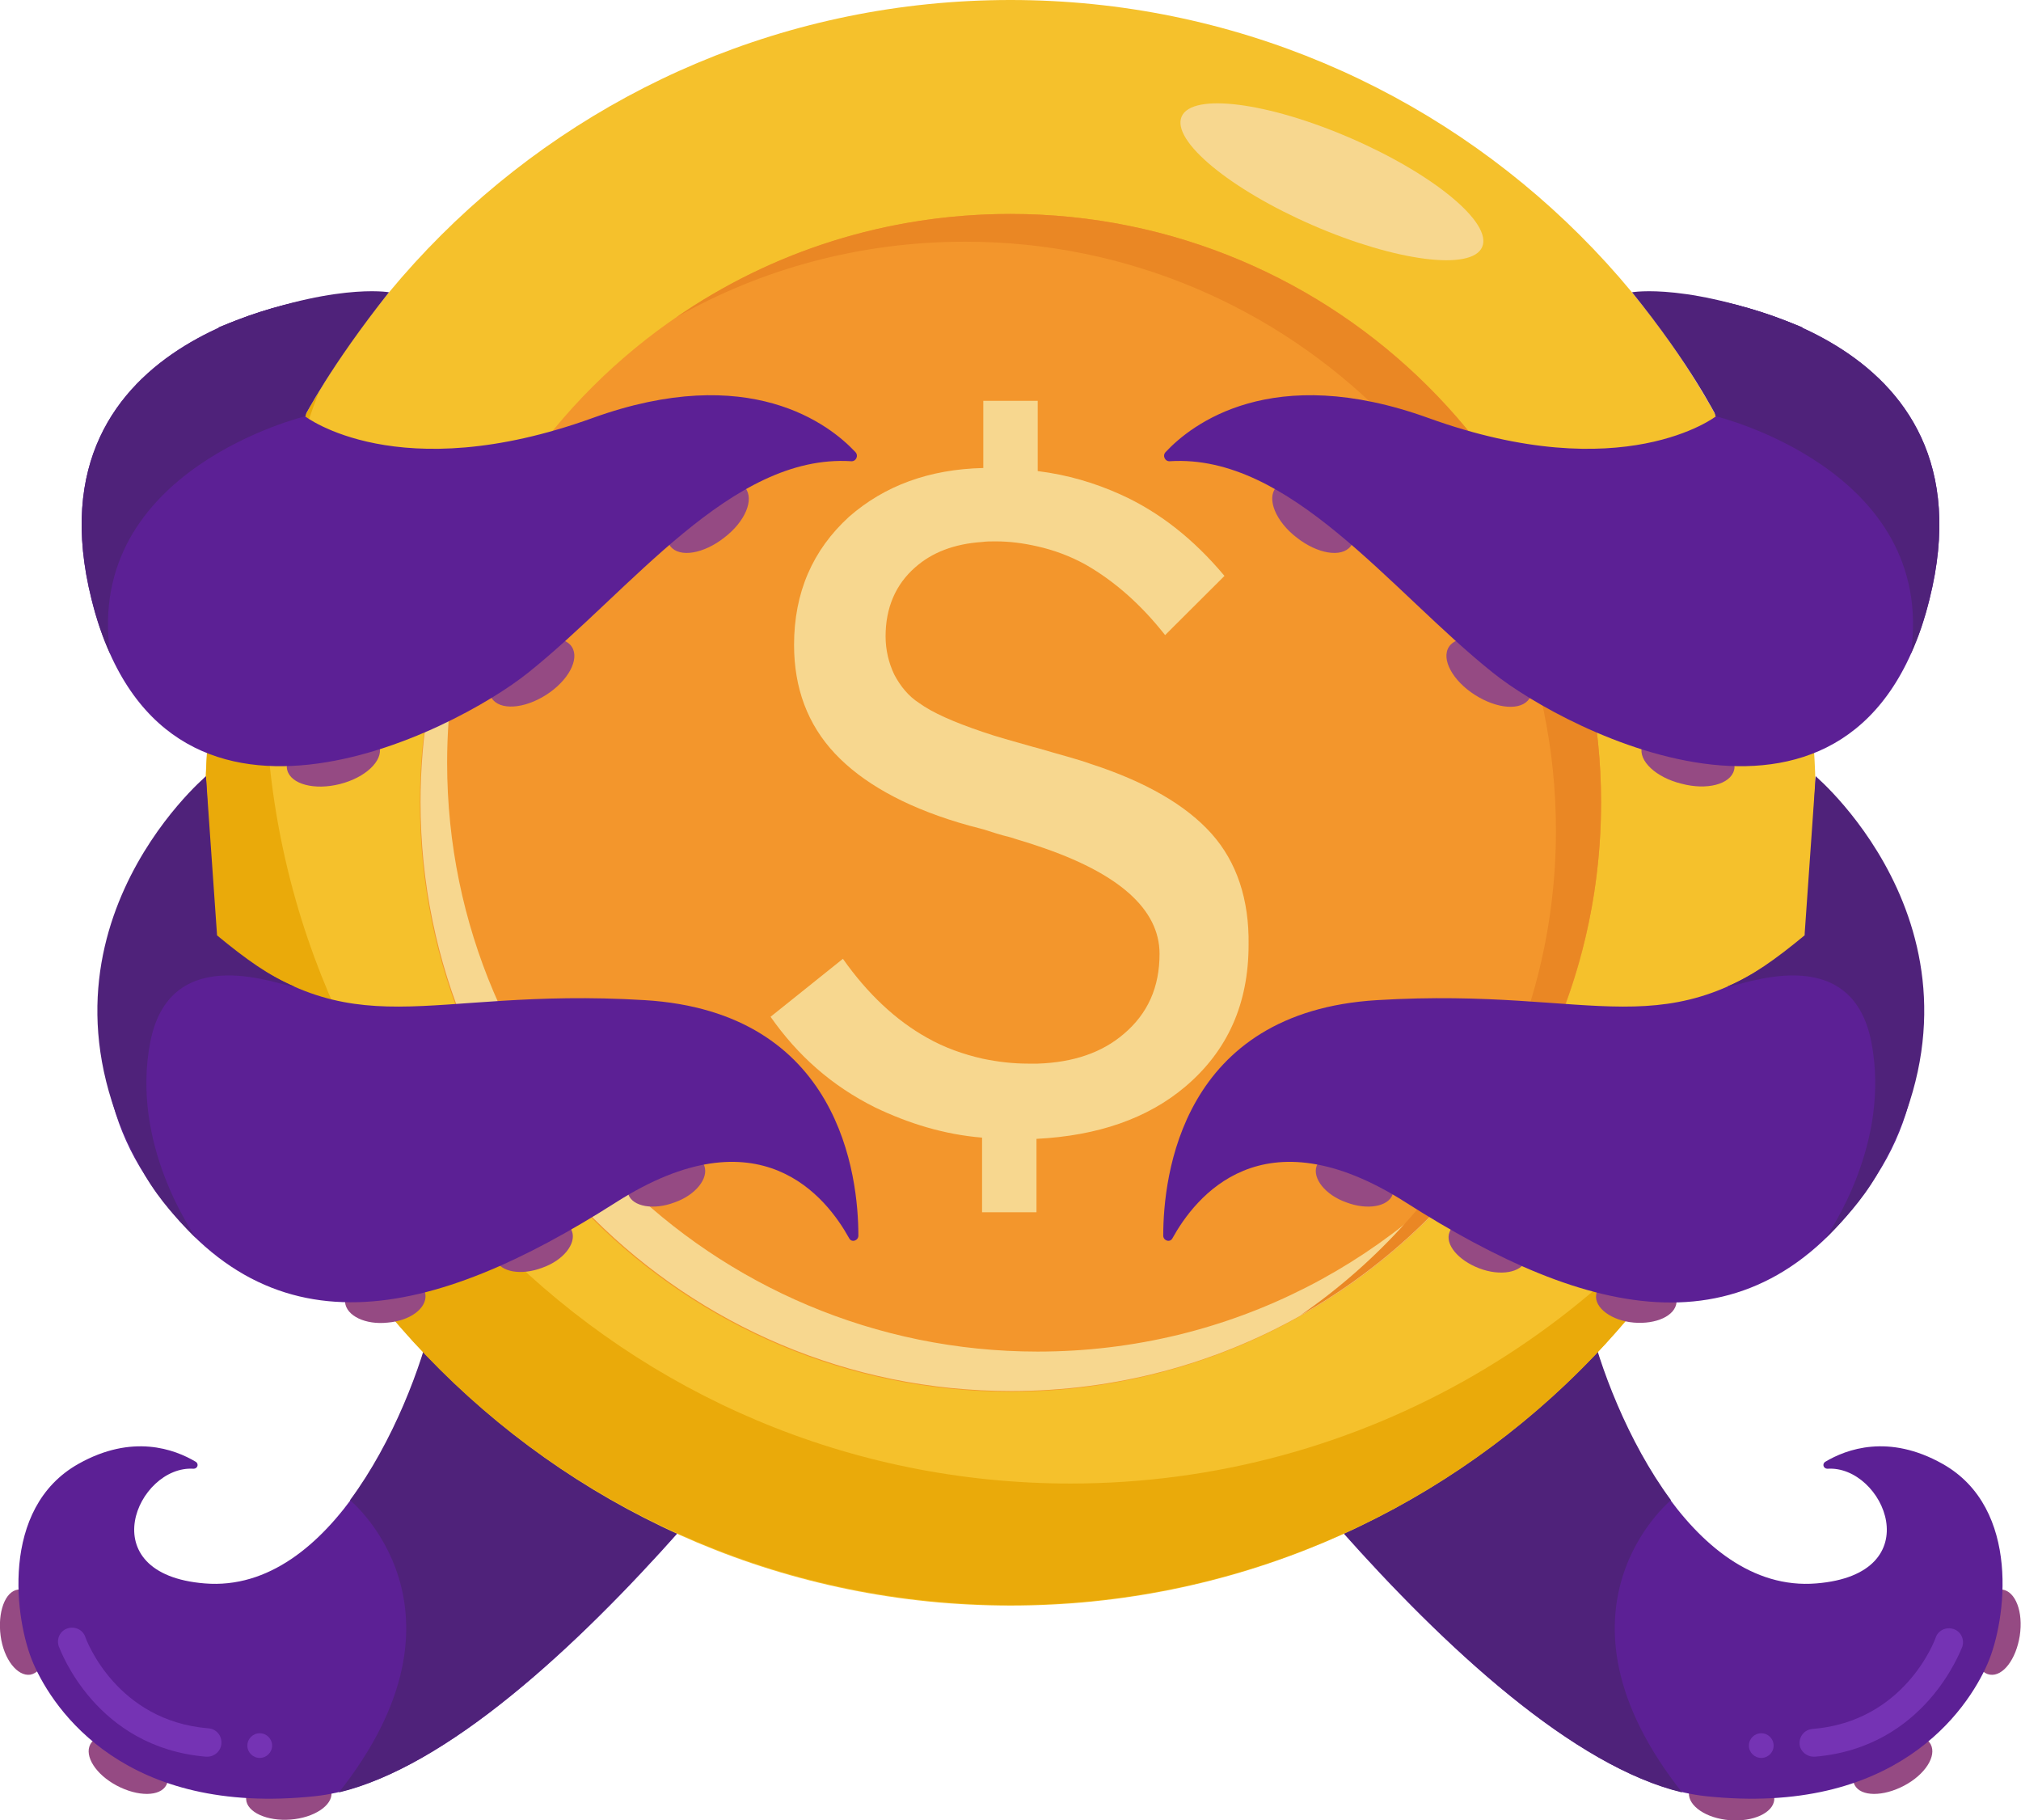 <svg width="201" height="181" viewBox="0 0 201 181" fill="none" xmlns="http://www.w3.org/2000/svg">
<g id="Frame" clip-path="url(#clip0_57_1411)">
<g id="Group">
<g id="Group_2">
<path id="Vector" d="M1.784 158.068C3.075 157.884 4.429 159.601 4.736 161.931C5.105 164.261 4.306 166.284 3.014 166.53C1.722 166.714 0.369 164.997 0.062 162.667C-0.246 160.337 0.492 158.252 1.784 158.068Z" fill="#954A83"/>
<path id="Vector_2" d="M8.98 173.458C9.595 172.293 11.809 172.293 13.901 173.397C15.992 174.501 17.16 176.34 16.545 177.505C15.93 178.67 13.716 178.67 11.625 177.566C9.534 176.463 8.365 174.623 8.98 173.458Z" fill="#954A83"/>
<path id="Vector_3" d="M28.538 176.217C30.875 176.033 32.905 176.953 32.966 178.241C33.089 179.528 31.244 180.755 28.907 180.938C26.57 181.122 24.54 180.203 24.479 178.915C24.355 177.628 26.201 176.401 28.538 176.217Z" fill="#954A83"/>
<path id="Vector_4" d="M40.41 108.771C40.41 108.771 46.068 118.153 43.116 130.906C41.025 140.042 33.029 158.497 20.359 157.455C8.919 156.535 13.655 145.683 19.252 146.051C19.621 146.051 19.805 145.621 19.498 145.376C17.345 144.089 13.163 142.556 7.812 145.56C-0.061 149.975 1.477 161.195 3.322 165.426C5.351 170.086 12.486 180.632 31.368 178.609C52.957 176.279 83.832 131.826 83.832 131.826L69.871 125.633L40.41 108.771Z" fill="#5C2095"/>
<path id="Vector_5" d="M83.771 131.826L69.809 125.633L40.348 108.771C40.348 108.771 46.006 118.153 43.054 130.906C41.947 135.811 39.118 143.353 34.812 149.178C34.812 149.178 48.097 160.03 33.705 178.241C55.109 173.09 83.771 131.826 83.771 131.826Z" fill="#4F227A"/>
<g id="Group_3">
<path id="Vector_6" d="M20.605 174.685C20.543 174.685 20.543 174.685 20.482 174.685C9.534 173.765 6.028 164.138 5.843 163.709C5.597 162.973 5.966 162.176 6.705 161.931C7.443 161.686 8.242 162.054 8.488 162.79C8.611 163.157 11.625 171.128 20.728 171.864C21.527 171.925 22.081 172.6 22.019 173.397C21.958 174.133 21.343 174.685 20.605 174.685Z" fill="#7533B4"/>
</g>
<path id="Vector_7" d="M25.832 174.807C26.511 174.807 27.062 174.258 27.062 173.581C27.062 172.904 26.511 172.354 25.832 172.354C25.152 172.354 24.602 172.904 24.602 173.581C24.602 174.258 25.152 174.807 25.832 174.807Z" fill="#7533B4"/>
</g>
<g id="Group_4">
<path id="Vector_8" d="M196.202 161.931C196.571 159.601 197.863 157.884 199.155 158.068C200.446 158.252 201.246 160.276 200.877 162.667C200.508 164.997 199.216 166.714 197.924 166.53C196.633 166.346 195.895 164.261 196.202 161.931Z" fill="#954A83"/>
<path id="Vector_9" d="M187.1 173.397C189.191 172.293 191.405 172.293 192.02 173.458C192.635 174.623 191.466 176.463 189.375 177.566C187.284 178.67 185.07 178.67 184.455 177.505C183.84 176.34 185.008 174.501 187.1 173.397Z" fill="#954A83"/>
<path id="Vector_10" d="M167.972 178.302C168.095 177.015 170.063 176.095 172.401 176.279C174.738 176.463 176.583 177.689 176.46 178.977C176.337 180.264 174.369 181.184 172.032 181C169.694 180.816 167.911 179.59 167.972 178.302Z" fill="#954A83"/>
<path id="Vector_11" d="M160.591 108.771C160.591 108.771 154.932 118.153 157.885 130.906C159.976 140.042 167.972 158.497 180.642 157.455C192.082 156.535 187.346 145.683 181.749 146.051C181.38 146.051 181.195 145.621 181.503 145.376C183.655 144.089 187.838 142.556 193.189 145.56C201.061 149.975 199.524 161.195 197.679 165.426C195.649 170.086 188.514 180.632 169.632 178.609C148.044 176.279 117.168 131.826 117.168 131.826L131.13 125.633L160.591 108.771Z" fill="#5C2095"/>
<path id="Vector_12" d="M117.229 131.826L131.19 125.633L160.651 108.771C160.651 108.771 154.993 118.153 157.945 130.906C159.052 135.811 161.882 143.353 166.187 149.178C166.187 149.178 152.902 160.03 167.294 178.241C145.89 173.09 117.229 131.826 117.229 131.826Z" fill="#4F227A"/>
<g id="Group_5">
<path id="Vector_13" d="M180.396 174.684C180.457 174.684 180.457 174.684 180.519 174.684C191.467 173.765 194.973 164.138 195.157 163.77C195.403 163.035 195.034 162.237 194.296 161.992C193.558 161.747 192.758 162.115 192.512 162.851C192.389 163.218 189.376 171.189 180.273 171.925C179.473 171.986 178.92 172.661 178.981 173.458C179.043 174.132 179.658 174.684 180.396 174.684Z" fill="#7533B4"/>
</g>
<path id="Vector_14" d="M175.168 174.807C175.847 174.807 176.398 174.258 176.398 173.581C176.398 172.904 175.847 172.354 175.168 172.354C174.488 172.354 173.938 172.904 173.938 173.581C173.938 174.258 174.488 174.807 175.168 174.807Z" fill="#7533B4"/>
</g>
<g id="Group_6">
<path id="Vector_15" d="M100.5 159.663C144.727 159.663 180.58 123.921 180.58 79.831C180.58 35.742 144.727 0 100.5 0C56.273 0 20.42 35.742 20.42 79.831C20.42 123.921 56.273 159.663 100.5 159.663Z" fill="#F5C12C"/>
<path id="Vector_16" d="M100.499 138.386C132.939 138.386 159.237 112.17 159.237 79.831C159.237 47.492 132.939 21.276 100.499 21.276C68.059 21.276 41.762 47.492 41.762 79.831C41.762 112.17 68.059 138.386 100.499 138.386Z" fill="#F3962C"/>
<path id="Vector_17" d="M103.207 134.401C70.793 134.401 44.469 108.159 44.469 75.846C44.469 64.442 47.79 53.773 53.51 44.698C46.191 54.447 41.824 66.649 41.824 79.77C41.824 112.083 68.149 138.325 100.562 138.325C121.535 138.325 139.864 127.411 150.258 110.918C139.495 125.204 122.458 134.401 103.207 134.401Z" fill="#F7D78F"/>
<path id="Vector_18" d="M100.499 21.276C88.075 21.276 76.635 25.077 67.225 31.577C75.712 26.733 85.553 24.035 96.009 24.035C128.423 24.035 154.747 50.278 154.747 82.59C154.747 102.579 144.66 120.237 129.345 130.783C147.182 120.728 159.237 101.659 159.237 79.77C159.237 47.518 132.912 21.276 100.499 21.276Z" fill="#EA8724"/>
<path id="Vector_19" d="M106.466 147.522C62.244 147.522 26.386 111.776 26.386 67.691C26.386 57.513 28.293 47.825 31.737 38.935C24.541 50.891 20.543 64.809 20.42 79.709C19.989 123.794 56.339 159.601 100.561 159.601C134.574 159.601 163.728 138.448 175.291 108.526C161.267 131.887 135.62 147.522 106.466 147.522Z" fill="#EAAA0A"/>
<path id="Vector_20" d="M147.408 24.567C148.453 22.176 142.61 17.333 134.357 13.749C126.104 10.165 118.567 9.197 117.522 11.588C116.478 13.978 122.321 18.822 130.574 22.406C138.826 25.99 146.363 26.957 147.408 24.567Z" fill="#F7D78F"/>
</g>
<path id="Vector_21" d="M120.49 82.897C117.968 80.077 113.971 77.747 108.497 75.969C107.143 75.478 105.421 75.049 103.146 74.374C102.9 74.313 102.654 74.252 102.469 74.191C100.747 73.7 99.148 73.271 97.733 72.78C94.842 71.799 92.751 70.88 91.398 69.898C90.353 69.224 89.553 68.243 88.938 67.078C88.384 65.913 88.077 64.626 88.077 63.277C88.077 60.456 89.061 58.126 91.029 56.409C92.69 54.938 94.904 54.079 97.672 53.895C98.102 53.834 98.533 53.834 99.025 53.834C100.439 53.834 101.792 54.018 103.146 54.325C104.806 54.693 106.467 55.306 108.005 56.164C110.772 57.758 113.417 60.027 115.877 63.154L121.782 57.268C118.706 53.589 115.262 50.891 111.449 49.174C108.866 48.009 106.159 47.212 103.207 46.844V39.855H97.795V46.538C92.382 46.66 87.954 48.316 84.448 51.382C80.819 54.693 78.974 58.923 78.974 64.135C78.974 68.427 80.327 72.044 83.033 74.926C85.74 77.808 89.86 80.138 95.334 81.793C95.949 81.978 96.811 82.223 97.795 82.468C98.594 82.713 99.455 83.02 100.501 83.265C101.423 83.572 102.346 83.817 103.207 84.124C111.326 86.821 115.324 90.439 115.324 94.853C115.324 98.164 114.155 100.801 111.756 102.824C109.604 104.664 106.774 105.645 103.207 105.767C102.9 105.767 102.654 105.767 102.285 105.767C100.685 105.767 99.209 105.583 97.733 105.277C95.826 104.848 93.92 104.173 92.198 103.192C89.122 101.475 86.293 98.839 83.833 95.344L76.637 101.108C79.343 104.97 82.726 107.975 87.031 110.121C90.352 111.715 93.92 112.819 97.672 113.125V120.544H103.084V113.248C109.173 112.941 114.155 111.224 117.907 108.036C122.089 104.48 124.18 99.82 124.18 93.934C124.242 89.458 123.012 85.718 120.49 82.897Z" fill="#F7D78F"/>
<g id="Group_7">
<g id="Group_8">
<path id="Vector_22" d="M126.887 48.499C127.809 47.335 130.208 47.764 132.238 49.358C134.267 50.952 135.251 53.221 134.329 54.324C133.406 55.489 131.008 55.06 128.978 53.466C126.887 51.872 125.964 49.603 126.887 48.499Z" fill="#954A83"/>
<path id="Vector_23" d="M144.107 64.319C144.907 63.093 147.306 63.277 149.52 64.687C151.734 66.097 152.903 68.243 152.103 69.469C151.304 70.696 148.905 70.512 146.691 69.102C144.476 67.691 143.308 65.545 144.107 64.319Z" fill="#954A83"/>
<path id="Vector_24" d="M163.298 74.252C163.667 72.842 166.005 72.228 168.526 72.903C171.048 73.516 172.832 75.233 172.463 76.582C172.094 77.992 169.756 78.605 167.235 77.931C164.713 77.318 162.929 75.662 163.298 74.252Z" fill="#954A83"/>
<g id="Group_9">
<path id="Vector_25" d="M168.341 29.492C168.341 29.492 198.663 32.558 191.898 59.597C184.824 87.864 155.732 72.719 148.475 66.894C138.265 58.739 128.301 45.127 116.369 45.863C115.877 45.924 115.569 45.311 115.938 44.943C118.46 42.246 126.456 35.93 142.078 41.571C161.452 48.561 170.678 41.387 170.678 41.387L168.341 29.492Z" fill="#5C2095"/>
<path id="Vector_26" d="M168.342 29.492C168.342 29.492 198.664 32.558 191.898 59.597C191.406 61.621 190.791 63.399 190.053 64.993C192.636 46.66 170.617 41.387 170.617 41.387L168.342 29.492Z" fill="#4F227A"/>
</g>
</g>
<path id="Vector_27" d="M162.312 29.063C162.312 29.063 168.094 28.02 179.288 32.558L170.677 41.326C170.616 41.326 168.217 36.359 162.312 29.063Z" fill="#4F227A"/>
</g>
<g id="Group_10">
<g id="Group_11">
<path id="Vector_28" d="M68.765 49.358C70.794 47.764 73.193 47.335 74.116 48.499C75.038 49.664 74.116 51.872 72.025 53.466C69.995 55.06 67.596 55.489 66.674 54.324C65.812 53.221 66.735 51.013 68.765 49.358Z" fill="#954A83"/>
<path id="Vector_29" d="M54.32 69.097C56.52 67.688 57.664 65.552 56.875 64.327C56.085 63.102 53.661 63.251 51.461 64.661C49.26 66.07 48.117 68.206 48.906 69.43C49.696 70.656 52.119 70.506 54.32 69.097Z" fill="#954A83"/>
<path id="Vector_30" d="M33.808 77.966C36.343 77.324 38.107 75.66 37.747 74.249C37.388 72.837 35.041 72.214 32.506 72.856C29.971 73.498 28.207 75.162 28.567 76.573C28.927 77.985 31.273 78.608 33.808 77.966Z" fill="#954A83"/>
<g id="Group_12">
<path id="Vector_31" d="M32.66 29.492C32.66 29.492 2.338 32.558 9.104 59.597C16.177 87.864 45.269 72.719 52.526 66.894C62.736 58.739 72.7 45.127 84.632 45.863C85.124 45.924 85.432 45.311 85.063 44.943C82.541 42.246 74.546 35.93 58.923 41.571C39.549 48.561 30.323 41.387 30.323 41.387L32.66 29.492Z" fill="#5C2095"/>
<path id="Vector_32" d="M32.66 29.492C32.66 29.492 2.338 32.558 9.104 59.597C9.596 61.621 10.211 63.399 10.949 64.993C8.366 46.66 30.384 41.387 30.384 41.387L32.66 29.492Z" fill="#4F227A"/>
</g>
</g>
<path id="Vector_33" d="M38.688 29.063C38.688 29.063 32.907 28.02 21.713 32.558L30.324 41.326C30.385 41.326 32.784 36.482 38.688 29.063Z" fill="#4F227A"/>
</g>
<g id="Group_13">
<path id="Vector_34" d="M158.746 128.76C158.869 127.411 160.776 126.553 162.99 126.737C165.204 126.982 166.926 128.208 166.742 129.496C166.619 130.845 164.712 131.703 162.498 131.519C160.284 131.335 158.561 130.048 158.746 128.76Z" fill="#954A83"/>
<path id="Vector_35" d="M144.168 122.506C144.598 121.28 146.689 120.912 148.781 121.709C150.872 122.506 152.225 124.1 151.733 125.326C151.302 126.553 149.211 126.921 147.12 126.123C145.029 125.326 143.676 123.732 144.168 122.506Z" fill="#954A83"/>
<path id="Vector_36" d="M130.944 115.945C131.374 114.719 133.466 114.351 135.557 115.148C137.648 115.945 139.001 117.54 138.509 118.766C138.079 119.992 135.987 120.36 133.896 119.563C131.805 118.827 130.513 117.172 130.944 115.945Z" fill="#954A83"/>
<g id="Group_14">
<path id="Vector_37" d="M180.58 77.195C180.58 77.195 198.601 98.471 186.607 116.927C174.614 135.443 157.884 131.09 139.802 119.563C125.471 110.427 118.828 119.134 116.614 123.119C116.368 123.61 115.691 123.365 115.691 122.874C115.691 116.988 117.475 100.617 136.972 99.452C159.237 98.103 165.572 104.664 179.719 93.014L180.58 77.195Z" fill="#5C2095"/>
</g>
<path id="Vector_38" d="M179.473 93.014C176.583 95.405 174.245 97.061 171.785 98.103C172.769 98.226 184.086 93.198 186.116 103.621C188.084 113.738 181.934 122.506 181.565 123.119C183.287 121.402 185.132 119.44 186.608 116.927C200.139 93.688 180.58 77.195 180.58 77.195L179.473 93.014Z" fill="#4F227A"/>
</g>
<g id="Group_15">
<path id="Vector_39" d="M38.071 126.737C40.285 126.492 42.192 127.411 42.315 128.76C42.438 130.109 40.777 131.335 38.563 131.519C36.349 131.765 34.442 130.845 34.319 129.496C34.196 128.208 35.857 126.982 38.071 126.737Z" fill="#954A83"/>
<path id="Vector_40" d="M52.279 121.648C54.37 120.851 56.462 121.219 56.892 122.445C57.323 123.671 56.031 125.327 53.94 126.062C51.849 126.86 49.758 126.492 49.327 125.265C48.835 124.039 50.127 122.445 52.279 121.648Z" fill="#954A83"/>
<path id="Vector_41" d="M65.442 115.148C67.533 114.351 69.624 114.719 70.055 115.945C70.486 117.172 69.194 118.827 67.103 119.563C65.012 120.36 62.92 119.992 62.49 118.766C61.998 117.54 63.351 115.884 65.442 115.148Z" fill="#954A83"/>
<g id="Group_16">
<path id="Vector_42" d="M20.482 77.195C20.482 77.195 2.46 98.471 14.454 116.927C26.448 135.382 43.177 131.09 61.26 119.563C75.59 110.427 82.233 119.134 84.447 123.119C84.693 123.61 85.37 123.365 85.37 122.874C85.37 116.988 83.586 100.617 64.089 99.452C41.824 98.103 35.489 104.664 21.343 93.014L20.482 77.195Z" fill="#5C2095"/>
</g>
<path id="Vector_43" d="M21.588 93.014C24.479 95.405 26.816 97.061 29.276 98.103C28.292 98.226 16.975 93.198 14.945 103.621C12.977 113.738 19.128 122.506 19.497 123.119C17.774 121.402 15.929 119.44 14.453 116.927C0.922 93.688 20.481 77.195 20.481 77.195L21.588 93.014Z" fill="#4F227A"/>
</g>
</g>
</g>
<defs>
<clipPath id="clip0_57_1411">
<rect width="201" height="181" fill="white"/>
</clipPath>
</defs>
</svg>
